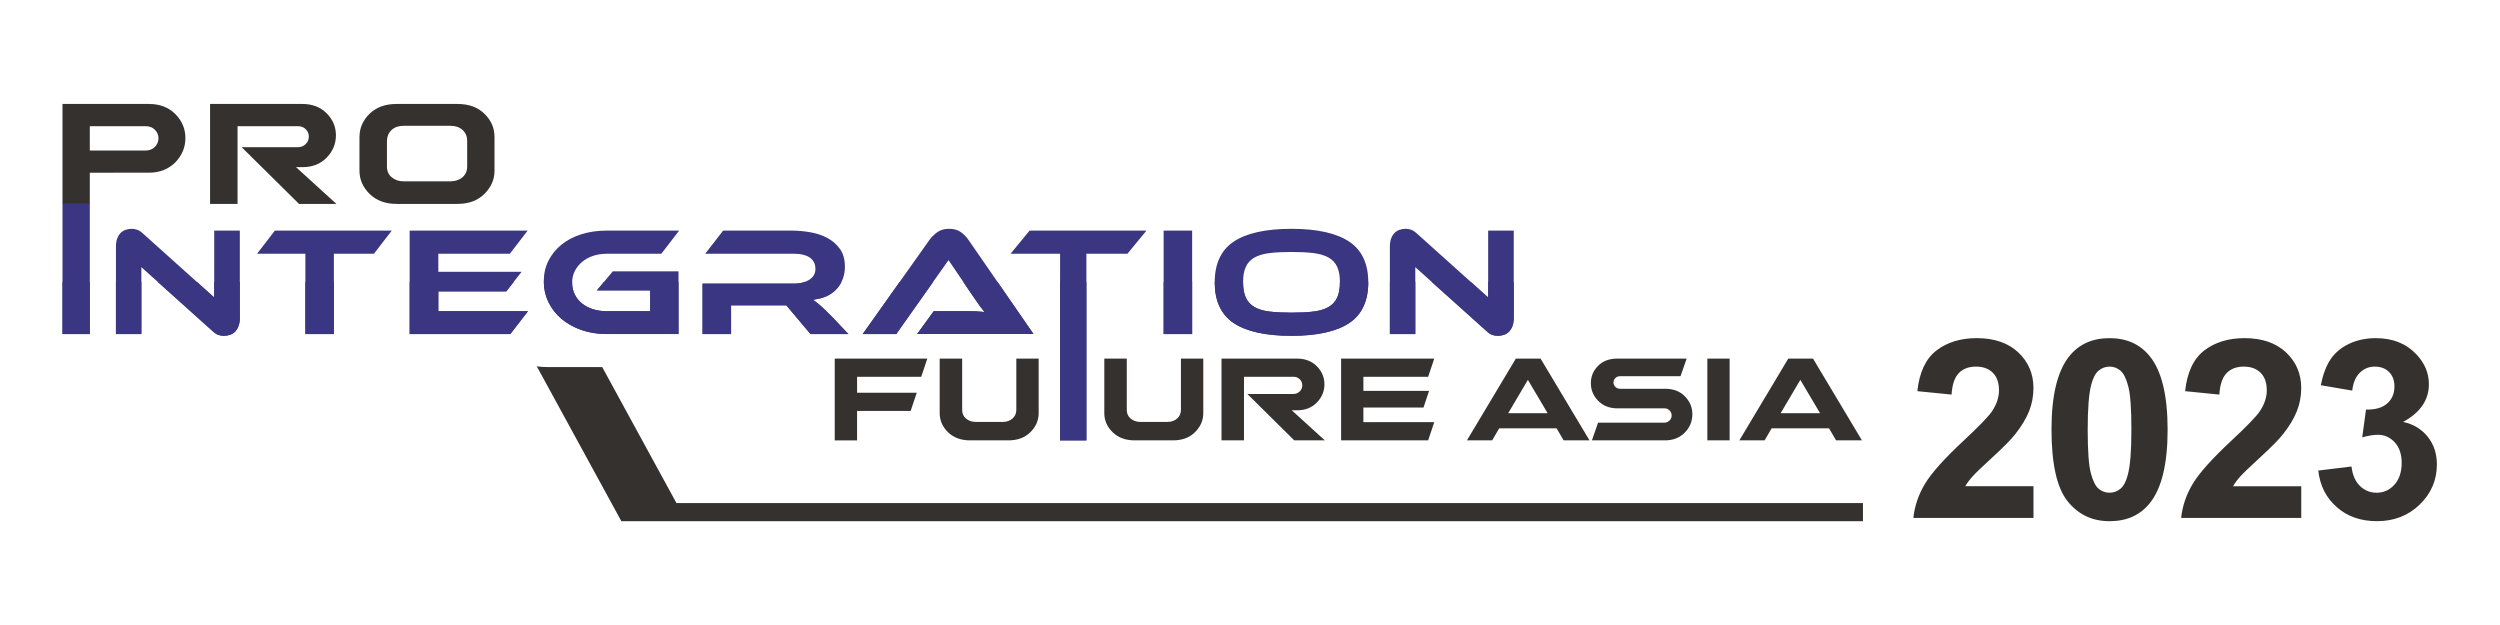 <?xml version="1.0" encoding="UTF-8" standalone="no"?> <svg xmlns:dc="http://purl.org/dc/elements/1.1/" xmlns:cc="http://creativecommons.org/ns#" xmlns:rdf="http://www.w3.org/1999/02/22-rdf-syntax-ns#" xmlns:svg="http://www.w3.org/2000/svg" xmlns="http://www.w3.org/2000/svg" viewBox="0 0 377.953 94.488" height="94.488" width="377.953" xml:space="preserve" id="svg2" version="1.1"><defs id="defs6"></defs><g transform="matrix(1.333,0,0,-1.333,0,94.488)" id="g10"><path id="path12" style="fill:#35312f;fill-opacity:1;fill-rule:nonzero;stroke:none" d="m 76.72,13.829 -8.423,15.427 h -6.267 c -0.394,0 -0.776,0.028 -1.149,0.078 L 70.47,11.772 h 140.816 v 2.057 z"></path><path id="path14" style="fill:#3a3682;fill-opacity:1;fill-rule:nonzero;stroke:none" d="m 7.087,32.999 h 3.099 V 47.785 H 7.087 Z m 58.943,8.193 c 0.351,0.291 0.769,0.518 1.242,0.677 0.47,0.156 0.983,0.235 1.526,0.235 h 6.205 l 2.022,2.627 h -8.227 c -1.032,0 -1.999,-0.14 -2.876,-0.419 -0.868,-0.276 -1.625,-0.673 -2.251,-1.182 -0.622,-0.505 -1.116,-1.118 -1.47,-1.819 -0.351,-0.699 -0.529,-1.481 -0.529,-2.326 0,-0.848 0.179,-1.644 0.531,-2.366 0.355,-0.727 0.85,-1.364 1.474,-1.894 0.626,-0.533 1.384,-0.958 2.254,-1.263 0.872,-0.307 1.836,-0.462 2.867,-0.462 h 8.155 v 7.115 h -7.452 l -1.803,-2.167 h 6.04 V 35.59 H 68.798 c -0.554,0 -1.073,0.076 -1.541,0.225 -0.472,0.151 -0.89,0.368 -1.24,0.646 -0.357,0.283 -0.638,0.628 -0.834,1.027 -0.197,0.4 -0.296,0.848 -0.296,1.331 0,0.486 0.104,0.934 0.308,1.335 0.201,0.395 0.482,0.744 0.835,1.038 z M 49.712,37.837 h 7.707 l 1.74,2.222 H 49.712 v 2.045 h 8.11 l 2.023,2.627 H 46.46 V 32.999 h 11.418 l 2.004,2.59 H 49.712 Z m 43.682,-1.929 c -0.247,0.234 -0.474,0.432 -0.676,0.587 l -0.504,0.387 0.624,0.122 c 0.468,0.091 0.891,0.249 1.259,0.47 0.368,0.22 0.683,0.492 0.936,0.807 0.253,0.315 0.45,0.675 0.586,1.071 0.137,0.397 0.205,0.824 0.205,1.269 0,0.818 -0.184,1.493 -0.545,2.005 -0.372,0.525 -0.849,0.947 -1.42,1.256 -0.582,0.314 -1.24,0.536 -1.954,0.659 -0.73,0.125 -1.443,0.189 -2.122,0.189 h -7.768 l -2.039,-2.627 h 10.12 c 0.715,0 1.288,-0.136 1.701,-0.405 0.453,-0.294 0.683,-0.737 0.683,-1.316 0,-0.535 -0.251,-0.957 -0.746,-1.257 -0.448,-0.272 -1,-0.41 -1.638,-0.41 H 79.679 v -5.717 h 3.234 v 3.256 h 6.27 l 2.74,-3.256 h 4.295 l -1.805,1.908 c -0.418,0.418 -0.762,0.755 -1.019,1.001 z m -69.099,1.238 -8.019,7.198 c -0.278,0.255 -0.518,0.418 -0.718,0.484 -0.429,0.144 -0.868,0.14 -1.308,-0.008 -0.209,-0.071 -0.396,-0.185 -0.554,-0.339 -0.16,-0.154 -0.292,-0.362 -0.393,-0.617 -0.103,-0.259 -0.155,-0.576 -0.155,-0.943 v -9.922 h 2.885 v 7.585 l 8.02,-7.198 c 0.267,-0.255 0.501,-0.418 0.699,-0.484 0.429,-0.142 0.891,-0.14 1.337,0.009 0.213,0.071 0.401,0.187 0.559,0.345 0.162,0.161 0.295,0.373 0.396,0.629 0.102,0.259 0.155,0.577 0.155,0.943 v 9.903 h -2.904 z m 4.857,4.957 h 5.481 v -9.105 h 3.233 v 9.105 h 4.541 l 2.024,2.627 H 31.176 Z M 151.664,37.148 c -0.208,-0.466 -0.549,-0.836 -1.012,-1.098 -0.441,-0.251 -1.019,-0.421 -1.716,-0.504 -0.668,-0.081 -1.497,-0.122 -2.462,-0.122 -0.966,0 -1.794,0.041 -2.462,0.122 -0.697,0.083 -1.274,0.253 -1.716,0.504 -0.463,0.262 -0.804,0.632 -1.013,1.098 -0.2,0.445 -0.301,1.026 -0.301,1.726 0,0.7 0.101,1.281 0.301,1.727 0.21,0.467 0.551,0.834 1.016,1.09 0.441,0.244 1.016,0.41 1.713,0.494 0.672,0.08 1.5,0.122 2.462,0.122 0.962,0 1.791,-0.041 2.462,-0.122 0.696,-0.084 1.273,-0.25 1.714,-0.494 0.464,-0.256 0.806,-0.623 1.015,-1.09 0.2,-0.446 0.301,-1.026 0.301,-1.727 0,-0.7 -0.101,-1.281 -0.301,-1.726 z m 1.39,6.308 c -1.447,0.98 -3.661,1.478 -6.581,1.478 -2.931,0 -5.148,-0.497 -6.589,-1.477 -1.406,-0.956 -2.119,-2.498 -2.119,-4.582 0,-2.096 0.71,-3.644 2.11,-4.601 1.434,-0.979 3.654,-1.477 6.598,-1.477 2.932,0 5.149,0.497 6.59,1.478 1.406,0.956 2.118,2.504 2.118,4.6 0,2.083 -0.716,3.626 -2.127,4.582 z m 15.724,1.275 v -7.584 l -8.02,7.198 c -0.278,0.256 -0.519,0.418 -0.717,0.484 -0.429,0.144 -0.868,0.14 -1.308,-0.008 -0.21,-0.071 -0.397,-0.186 -0.555,-0.339 -0.16,-0.154 -0.292,-0.362 -0.393,-0.617 -0.103,-0.259 -0.154,-0.577 -0.154,-0.943 v -9.922 h 2.885 v 7.585 l 8.02,-7.198 c 0.267,-0.255 0.501,-0.418 0.699,-0.484 0.428,-0.143 0.891,-0.139 1.336,0.009 0.213,0.072 0.402,0.187 0.56,0.345 0.161,0.161 0.294,0.373 0.395,0.629 0.103,0.26 0.155,0.577 0.155,0.943 v 9.903 z m -59.851,-0.143 c -0.336,0.229 -0.768,0.346 -1.282,0.346 -0.537,0 -0.982,-0.125 -1.323,-0.37 -0.366,-0.263 -0.672,-0.563 -0.91,-0.891 l -7.568,-10.674 h 3.803 l 5.929,8.384 2.44,-3.598 c 0.205,-0.291 0.424,-0.609 0.653,-0.948 0.222,-0.33 0.419,-0.607 0.587,-0.822 l 0.401,-0.516 -0.651,0.055 c -0.287,0.024 -0.628,0.036 -1.015,0.036 h -4.094 l -1.883,-2.59 h 13.201 l -7.378,10.679 c -0.249,0.362 -0.555,0.667 -0.91,0.91 z m 5.683,-2.484 h 5.617 V 20.94 h 2.986 v 21.164 h 4.653 l 2.16,2.627 h -13.256 z m 17.362,-9.105 h 3.234 v 11.732 h -3.234 z"></path><path id="path16" style="fill:#3a3682;fill-opacity:1;fill-rule:nonzero;stroke:none" d="m 120.227,20.94 h 2.986 v 17.966 h -2.986 z m 11.745,12.059 h 3.234 v 5.908 h -3.234 z m 19.992,5.908 c 0,-0.011 0.001,-0.021 0.001,-0.033 0,-0.7 -0.101,-1.281 -0.301,-1.726 -0.208,-0.466 -0.549,-0.836 -1.012,-1.098 -0.441,-0.251 -1.019,-0.421 -1.716,-0.504 -0.668,-0.081 -1.497,-0.122 -2.462,-0.122 -0.966,0 -1.794,0.041 -2.462,0.122 -0.697,0.083 -1.274,0.253 -1.716,0.504 -0.463,0.262 -0.804,0.632 -1.013,1.098 -0.2,0.445 -0.301,1.026 -0.301,1.726 0,0.012 10e-4,0.022 10e-4,0.033 h -3.216 c 0,-0.011 -0.002,-0.021 -0.002,-0.033 0,-2.096 0.71,-3.644 2.11,-4.601 1.434,-0.979 3.654,-1.477 6.598,-1.477 2.932,0 5.149,0.497 6.59,1.478 1.406,0.956 2.118,2.504 2.118,4.6 0,0.011 -0.001,0.022 -0.001,0.033 h -3.216 z m 16.814,0 v -1.76 l -1.962,1.76 h -4.432 l 6.152,-5.521 c 0.267,-0.255 0.501,-0.418 0.699,-0.484 0.428,-0.143 0.891,-0.139 1.336,0.009 0.213,0.072 0.402,0.187 0.56,0.345 0.161,0.161 0.294,0.373 0.395,0.629 0.103,0.26 0.155,0.577 0.155,0.943 v 4.079 z m -11.147,-5.908 h 2.885 v 5.908 h -2.885 z m -48.376,5.908 0.762,-1.122 c 0.205,-0.291 0.424,-0.609 0.653,-0.948 0.222,-0.33 0.419,-0.607 0.587,-0.822 l 0.401,-0.516 -0.651,0.055 c -0.287,0.024 -0.628,0.036 -1.015,0.036 h -4.094 l -1.883,-2.59 h 13.201 l -4.082,5.908 z m -7.222,0 -4.189,-5.908 h 3.803 l 4.178,5.908 z m -77.738,-1.76 -1.962,1.76 h -4.433 l 6.152,-5.521 c 0.267,-0.255 0.501,-0.418 0.699,-0.484 0.429,-0.142 0.891,-0.14 1.337,0.009 0.213,0.071 0.401,0.187 0.559,0.345 0.162,0.161 0.295,0.373 0.396,0.629 0.102,0.259 0.155,0.577 0.155,0.943 v 4.079 h -2.904 z m 10.338,-4.148 h 3.234 v 5.908 h -3.234 z m -21.484,0 h 2.885 v 5.908 h -2.885 z m 80.245,2.909 c -0.247,0.234 -0.474,0.432 -0.676,0.587 l -0.504,0.387 0.624,0.122 c 0.468,0.091 0.891,0.249 1.259,0.47 0.368,0.22 0.683,0.492 0.936,0.807 0.153,0.191 0.279,0.403 0.39,0.625 H 91.258 C 90.912,38.784 90.526,38.716 90.097,38.716 H 79.679 v -5.717 h 3.234 v 3.256 h 6.27 l 2.74,-3.256 h 4.295 l -1.805,1.908 c -0.418,0.418 -0.762,0.755 -1.019,1.001 z M 7.087,32.999 h 3.099 v 5.908 H 7.087 Z m 42.625,4.838 h 7.707 l 0.838,1.069 H 46.46 v -5.908 h 11.418 l 2.004,2.59 H 49.712 Z m 17.986,0.11 h 6.04 V 35.59 H 68.798 c -0.554,0 -1.073,0.076 -1.541,0.225 -0.472,0.151 -0.89,0.368 -1.24,0.646 -0.357,0.283 -0.638,0.628 -0.834,1.027 -0.197,0.4 -0.296,0.848 -0.296,1.331 0,0.03 0.01,0.058 0.01,0.088 h -3.222 c 0.011,-0.818 0.186,-1.588 0.528,-2.288 0.355,-0.727 0.85,-1.364 1.474,-1.894 0.626,-0.533 1.384,-0.958 2.254,-1.263 0.872,-0.307 1.836,-0.462 2.867,-0.462 h 8.155 v 5.908 h -8.456 z"></path><path id="path18" style="fill:#35312f;fill-opacity:1;fill-rule:nonzero;stroke:none" d="m 10.185,53.812 h 6.323 c 0.431,0 0.782,0.135 1.061,0.413 0.269,0.279 0.404,0.611 0.404,0.98 0,0.368 -0.135,0.692 -0.404,0.961 -0.261,0.269 -0.602,0.404 -1.033,0.404 h -6.351 z m 6.7,5.282 c 1.231,0 2.228,-0.377 2.992,-1.141 0.763,-0.764 1.15,-1.671 1.15,-2.722 0,-1.059 -0.386,-1.985 -1.15,-2.766 -0.782,-0.782 -1.78,-1.168 -2.992,-1.168 H 10.185 V 47.758 H 7.087 v 11.337 z"></path><path id="path20" style="fill:#35312f;fill-opacity:1;fill-rule:nonzero;stroke:none" d="m 34.289,59.094 c 1.132,0 2.049,-0.351 2.749,-1.051 0.71,-0.71 1.06,-1.545 1.06,-2.506 0,-0.971 -0.35,-1.815 -1.06,-2.542 -0.7,-0.71 -1.608,-1.069 -2.722,-1.069 h -0.745 l 4.581,-4.168 h -4.24 l -6.503,6.432 h 6.369 c 0.359,0 0.656,0.116 0.898,0.359 0.234,0.234 0.35,0.512 0.35,0.835 0,0.332 -0.117,0.611 -0.341,0.835 -0.224,0.234 -0.511,0.351 -0.88,0.351 h -6.863 v -8.812 h -3.117 v 11.336 z"></path><path id="path22" style="fill:#35312f;fill-opacity:1;fill-rule:nonzero;stroke:none" d="m 51.089,50.318 c 0.575,0.008 1.033,0.171 1.366,0.467 0.35,0.296 0.53,0.71 0.53,1.231 v 2.893 c -0.009,0.53 -0.189,0.943 -0.53,1.239 -0.351,0.315 -0.8,0.467 -1.366,0.467 h -5.318 c -0.557,0 -1.005,-0.152 -1.355,-0.467 -0.333,-0.305 -0.512,-0.719 -0.531,-1.239 v -2.919 c 0,-0.503 0.18,-0.908 0.531,-1.204 0.367,-0.314 0.817,-0.467 1.355,-0.467 z m -10.32,5.003 c 0,1.024 0.377,1.904 1.132,2.65 0.763,0.746 1.788,1.123 3.072,1.123 H 51.88 c 1.302,0 2.326,-0.377 3.071,-1.123 0.755,-0.736 1.133,-1.608 1.133,-2.623 V 51.503 c 0,-0.979 -0.378,-1.85 -1.141,-2.604 -0.764,-0.763 -1.779,-1.141 -3.063,-1.141 h -6.908 c -1.266,0 -2.282,0.378 -3.063,1.141 -0.764,0.763 -1.14,1.635 -1.14,2.632 z"></path><path id="path24" style="fill:#35312f;fill-opacity:1;fill-rule:nonzero;stroke:none" d="m 201.95,24.019 2.233,3.783 2.241,-3.783 z m 3.673,6.194 h -2.807 l -5.547,-9.272 h 2.865 l 0.794,1.367 h 6.509 l 0.801,-1.367 h 2.932 z m -11.986,-9.272 h 2.527 v 9.272 h -2.527 z m -4.791,5.848 h -5.099 c -0.206,0 -0.39,0.073 -0.544,0.213 -0.132,0.147 -0.205,0.309 -0.213,0.485 0.007,0.213 0.081,0.382 0.213,0.515 0.14,0.139 0.31,0.213 0.507,0.213 h 6.884 l 0.698,1.999 h -7.853 c -0.918,0 -1.638,-0.265 -2.175,-0.801 -0.558,-0.552 -0.838,-1.206 -0.838,-1.977 0,-0.778 0.28,-1.454 0.838,-2.019 0.558,-0.566 1.285,-0.845 2.175,-0.845 h 5.349 c 0.227,0 0.411,-0.081 0.565,-0.243 0.155,-0.154 0.236,-0.345 0.236,-0.566 0,-0.221 -0.081,-0.411 -0.242,-0.573 -0.162,-0.161 -0.36,-0.242 -0.595,-0.242 h -7.509 l -0.698,-2.006 h 8.302 c 0.911,0 1.653,0.294 2.233,0.881 0.573,0.582 0.859,1.279 0.859,2.087 0,0.779 -0.286,1.455 -0.859,2.036 -0.558,0.566 -1.301,0.845 -2.233,0.845 z m -17.796,-2.77 2.234,3.783 2.24,-3.783 z m 0.867,6.194 -5.547,-9.272 h 2.866 l 0.793,1.367 h 6.509 l 0.801,-1.367 h 2.932 l -5.547,9.272 z m -9.944,-2.065 0.69,2.065 H 152.1 v -9.272 h 9.874 l 0.69,2.064 h -8.037 v 1.66 h 6.818 l 0.632,1.889 h -7.449 V 28.148 Z M 147.117,24.35 c 0.911,0 1.653,0.293 2.226,0.874 0.58,0.595 0.867,1.286 0.867,2.079 0,0.786 -0.287,1.47 -0.867,2.05 -0.573,0.573 -1.323,0.86 -2.249,0.86 h -8.558 v -9.272 h 2.549 v 7.208 h 5.613 c 0.302,0 0.537,-0.096 0.72,-0.287 0.184,-0.183 0.279,-0.412 0.279,-0.683 0,-0.265 -0.095,-0.492 -0.286,-0.684 -0.199,-0.198 -0.442,-0.293 -0.735,-0.293 h -5.209 l 5.319,-5.261 h 3.468 l -3.747,3.409 z m -13.182,0.051 c 0,-0.412 -0.146,-0.742 -0.432,-0.985 -0.287,-0.257 -0.654,-0.383 -1.11,-0.383 h -3.056 c -0.442,0 -0.809,0.126 -1.11,0.383 -0.287,0.242 -0.433,0.573 -0.433,0.985 v 5.812 h -2.55 v -6.187 c 0,-0.815 0.309,-1.528 0.933,-2.153 0.639,-0.623 1.47,-0.933 2.506,-0.933 h 4.35 c 1.05,0 1.881,0.309 2.504,0.933 0.625,0.624 0.933,1.338 0.933,2.153 v 6.187 h -2.535 z m -18.671,0 c 0,-0.412 -0.147,-0.742 -0.433,-0.985 -0.287,-0.257 -0.654,-0.383 -1.109,-0.383 h -3.056 c -0.442,0 -0.809,0.126 -1.11,0.383 -0.287,0.242 -0.433,0.573 -0.433,0.985 v 5.812 h -2.55 v -6.187 c 0,-0.815 0.309,-1.528 0.933,-2.153 0.639,-0.623 1.47,-0.933 2.506,-0.933 h 4.35 c 1.05,0 1.88,0.309 2.504,0.933 0.625,0.624 0.933,1.338 0.933,2.153 v 6.187 h -2.535 z M 94.67,20.94 h 2.534 v 3.336 h 6.076 l 0.691,2.064 h -6.766 v 1.808 h 7.274 l 0.69,2.065 H 94.67 Z"></path><path id="path26" style="fill:#35312f;fill-opacity:1;fill-rule:nonzero;stroke:none" d="m 230.625,15.739 v -3.597 h -13.623 c 0.146,1.369 0.59,2.662 1.326,3.885 0.737,1.223 2.195,2.846 4.366,4.871 1.751,1.633 2.823,2.743 3.219,3.323 0.533,0.802 0.802,1.595 0.802,2.384 0,0.869 -0.231,1.534 -0.699,2.001 -0.463,0.467 -1.104,0.699 -1.921,0.699 -0.812,0 -1.454,-0.245 -1.935,-0.736 -0.477,-0.486 -0.751,-1.298 -0.826,-2.436 l -3.88,0.387 c 0.231,2.143 0.953,3.682 2.171,4.617 1.218,0.93 2.738,1.397 4.564,1.397 2.002,0 3.573,-0.543 4.721,-1.624 1.142,-1.081 1.713,-2.426 1.713,-4.036 0,-0.916 -0.165,-1.784 -0.491,-2.615 -0.326,-0.826 -0.845,-1.69 -1.558,-2.596 -0.468,-0.604 -1.322,-1.468 -2.549,-2.596 -1.232,-1.128 -2.011,-1.874 -2.337,-2.247 -0.33,-0.368 -0.595,-0.732 -0.797,-1.081 z m 8.629,16.794 c 1.964,0 3.498,-0.703 4.607,-2.11 1.317,-1.662 1.978,-4.423 1.978,-8.275 0,-3.847 -0.665,-6.613 -1.992,-8.293 -1.1,-1.388 -2.629,-2.082 -4.593,-2.082 -1.973,0 -3.564,0.76 -4.772,2.28 -1.209,1.52 -1.813,4.234 -1.813,8.133 0,3.828 0.665,6.585 1.992,8.265 1.1,1.388 2.629,2.082 4.593,2.082 z m 0,-3.229 c -0.463,0 -0.878,-0.151 -1.237,-0.453 -0.363,-0.297 -0.647,-0.835 -0.845,-1.614 -0.264,-1.006 -0.397,-2.705 -0.397,-5.088 0,-2.389 0.118,-4.026 0.354,-4.918 0.236,-0.892 0.533,-1.487 0.892,-1.784 0.359,-0.297 0.769,-0.444 1.232,-0.444 0.462,0 0.878,0.151 1.241,0.453 0.359,0.298 0.642,0.836 0.84,1.614 0.265,0.996 0.397,2.69 0.397,5.079 0,2.384 -0.118,4.021 -0.354,4.914 -0.236,0.892 -0.533,1.492 -0.892,1.789 -0.359,0.302 -0.77,0.453 -1.232,0.453 z m 21.741,-13.566 v -3.597 h -13.623 c 0.146,1.369 0.59,2.662 1.326,3.885 0.736,1.223 2.195,2.846 4.366,4.871 1.751,1.633 2.822,2.743 3.219,3.323 0.533,0.802 0.802,1.595 0.802,2.384 0,0.869 -0.231,1.534 -0.699,2.001 -0.462,0.467 -1.104,0.699 -1.921,0.699 -0.812,0 -1.454,-0.245 -1.935,-0.736 -0.477,-0.486 -0.75,-1.298 -0.826,-2.436 l -3.88,0.387 c 0.231,2.143 0.954,3.682 2.171,4.617 1.218,0.93 2.738,1.397 4.564,1.397 2.001,0 3.573,-0.543 4.72,-1.624 1.142,-1.081 1.714,-2.426 1.714,-4.036 0,-0.916 -0.165,-1.784 -0.491,-2.615 -0.326,-0.826 -0.845,-1.69 -1.558,-2.596 -0.467,-0.604 -1.322,-1.468 -2.549,-2.596 -1.232,-1.128 -2.011,-1.874 -2.337,-2.247 -0.331,-0.368 -0.595,-0.732 -0.798,-1.081 z m 1.93,1.779 3.767,0.458 c 0.118,-0.963 0.439,-1.699 0.963,-2.209 0.524,-0.51 1.157,-0.764 1.898,-0.764 0.798,0 1.468,0.307 2.015,0.916 0.543,0.609 0.817,1.43 0.817,2.468 0,0.977 -0.26,1.756 -0.784,2.327 -0.524,0.571 -1.161,0.859 -1.916,0.859 -0.496,0 -1.086,-0.099 -1.775,-0.293 l 0.43,3.153 c 1.048,-0.028 1.846,0.203 2.398,0.689 0.552,0.482 0.826,1.128 0.826,1.935 0,0.684 -0.203,1.227 -0.609,1.638 -0.406,0.406 -0.944,0.609 -1.619,0.609 -0.666,0 -1.232,-0.231 -1.699,-0.694 -0.472,-0.463 -0.755,-1.138 -0.859,-2.025 l -3.568,0.609 c 0.25,1.237 0.623,2.224 1.128,2.965 0.5,0.736 1.204,1.317 2.1,1.742 0.897,0.42 1.907,0.632 3.021,0.632 1.907,0 3.437,-0.609 4.588,-1.831 0.949,-1.001 1.425,-2.134 1.425,-3.394 0,-1.784 -0.972,-3.214 -2.922,-4.276 1.161,-0.25 2.086,-0.807 2.785,-1.676 0.694,-0.868 1.043,-1.916 1.043,-3.143 0,-1.78 -0.651,-3.299 -1.949,-4.555 -1.298,-1.256 -2.913,-1.883 -4.848,-1.883 -1.831,0 -3.351,0.529 -4.555,1.591 -1.208,1.057 -1.907,2.44 -2.1,4.154"></path></g></svg> 